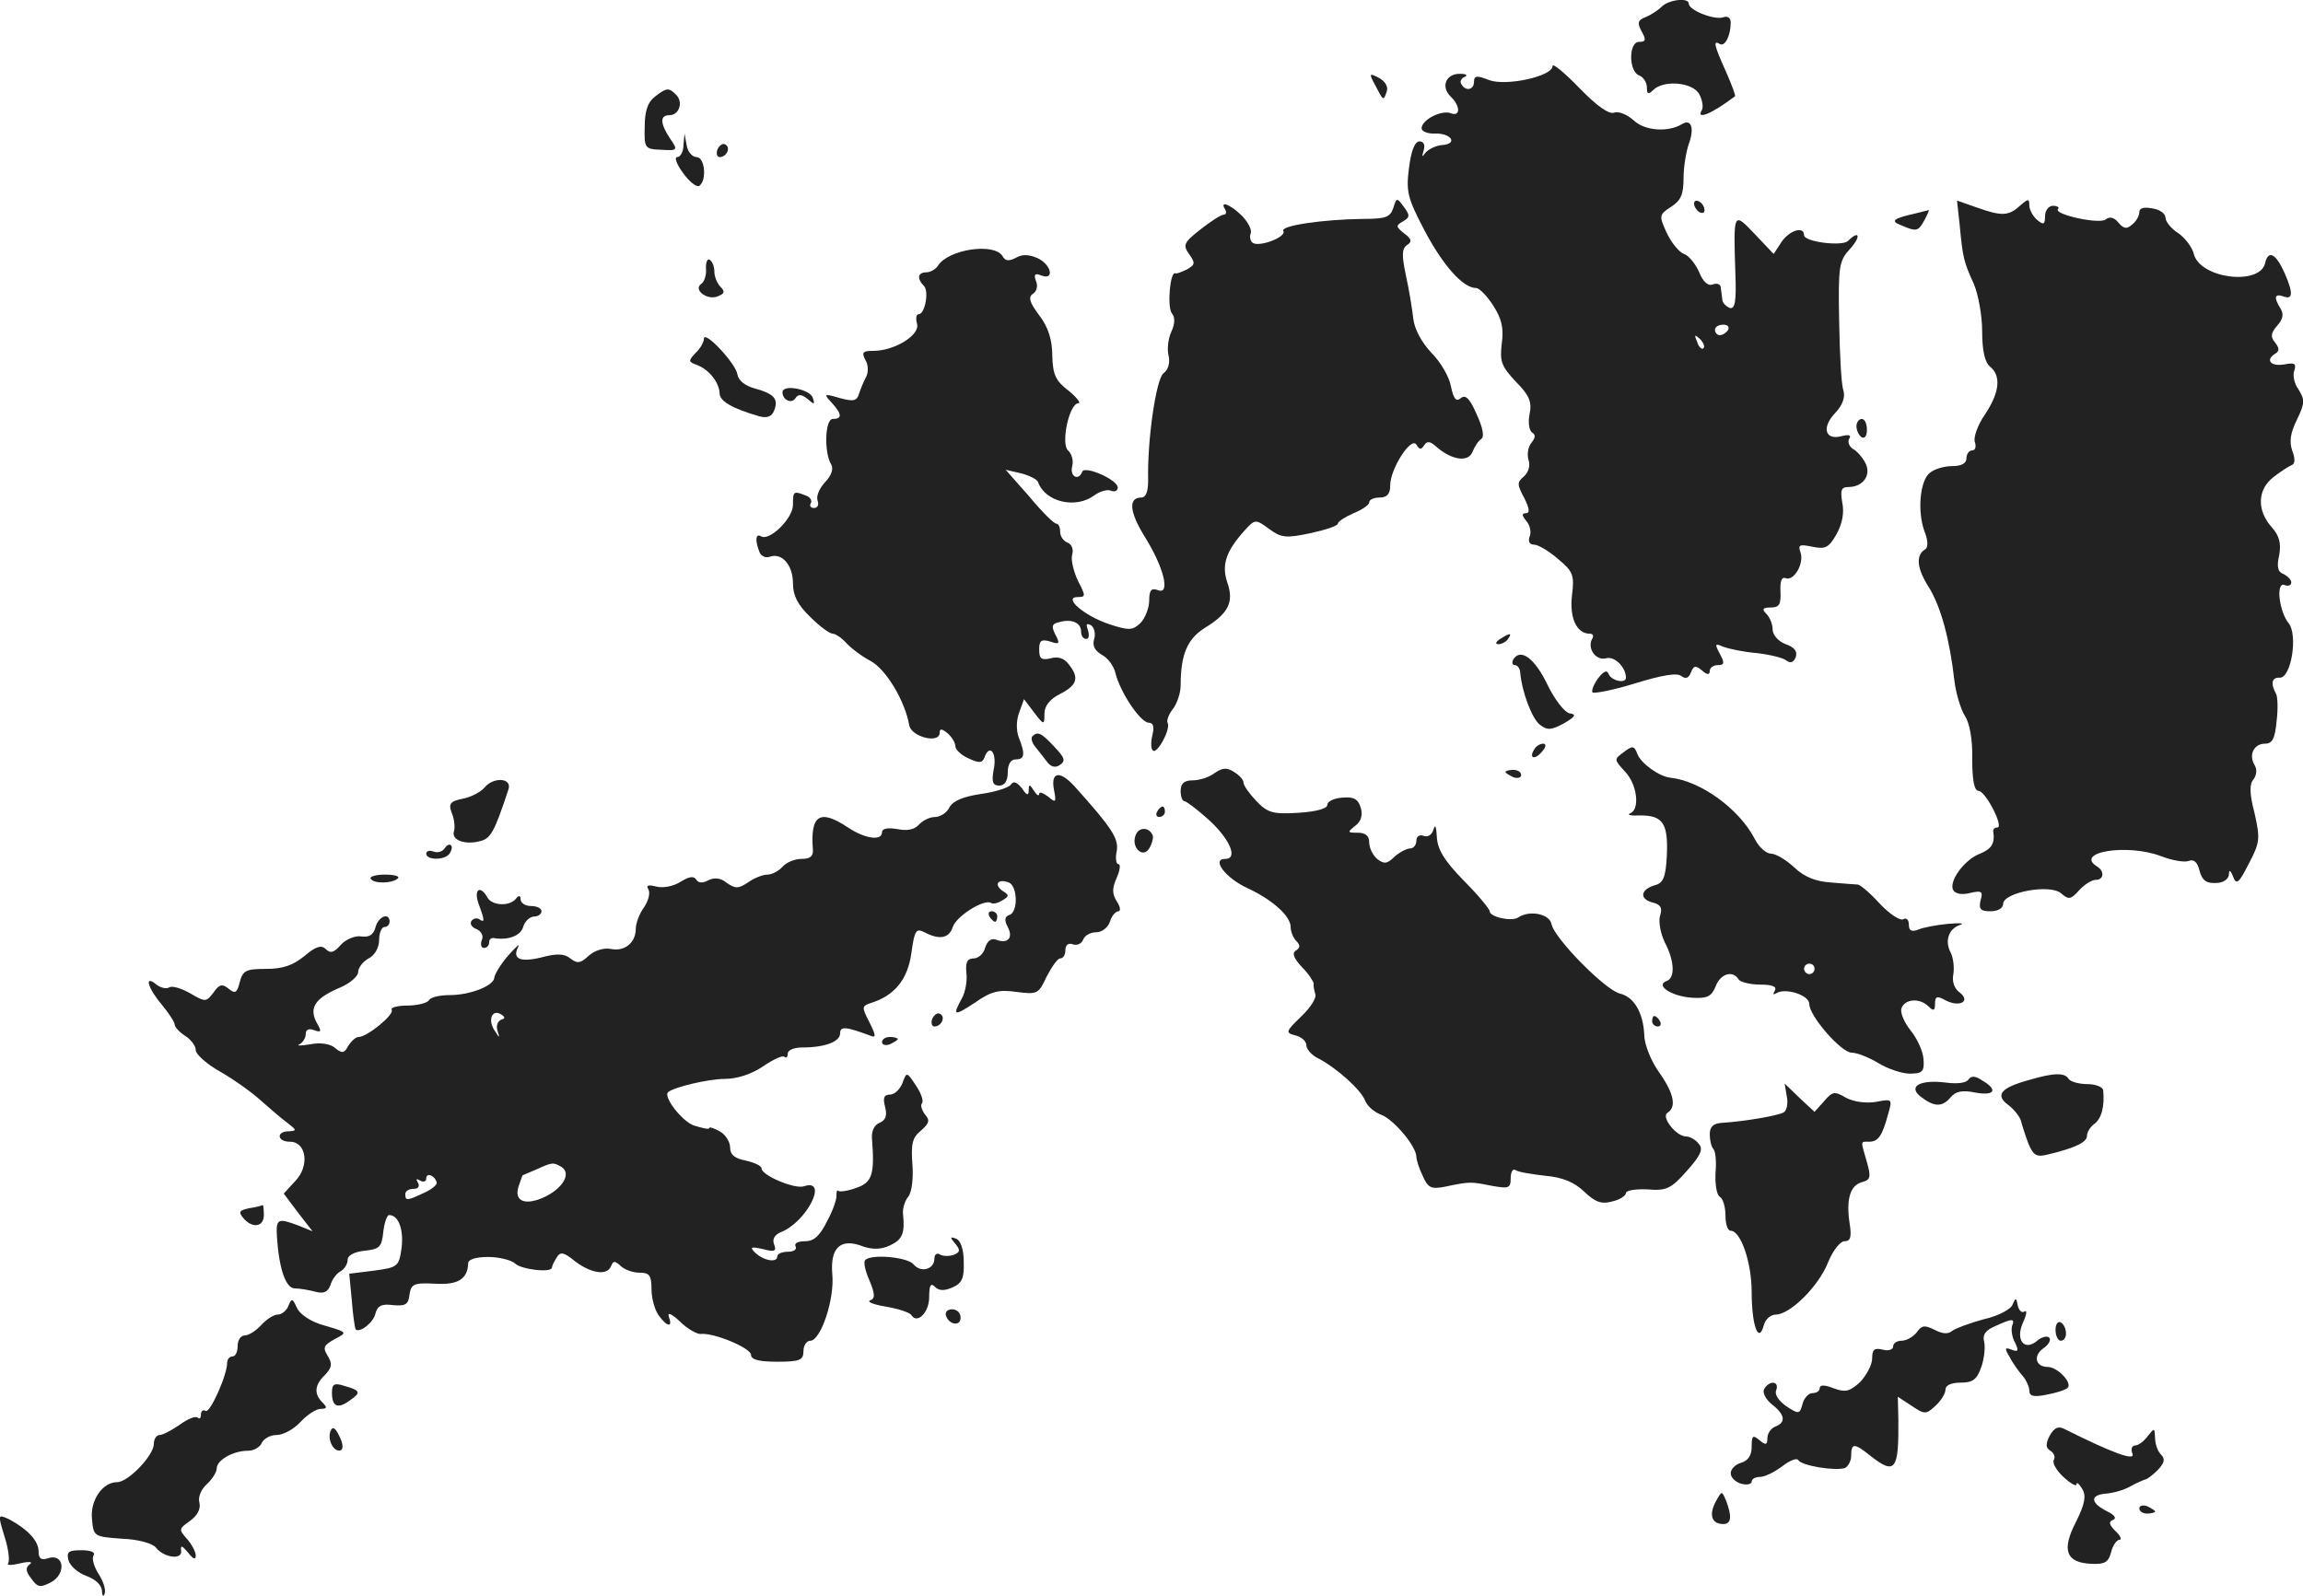 <?xml version="1.0" standalone="no"?>
<!DOCTYPE svg PUBLIC "-//W3C//DTD SVG 20010904//EN"
 "http://www.w3.org/TR/2001/REC-SVG-20010904/DTD/svg10.dtd">
<svg version="1.0" xmlns="http://www.w3.org/2000/svg"
 width="439.605pt" height="304.661pt" viewBox="0 0 439.605 304.661"
 preserveAspectRatio="xMidYMid meet">
<g transform="translate(-800.636,1111.995) scale(0.1,-0.1)"
fill="#222222" stroke="none">
<path d="M11178 11107 c-7 -7 -21 -16 -31 -20 -14 -5 -16 -11 -7 -27 9 -16 8
-20 -5 -20 -20 0 -20 -56 0 -64 8 -3 15 -13 15 -23 0 -13 3 -14 12 -5 20 20
76 15 88 -8 6 -11 8 -25 5 -30 -12 -20 18 -8 63 26 2 1 -6 22 -17 47 -23 51
-25 61 -12 53 10 -6 21 16 21 41 0 9 -6 13 -14 10 -16 -6 -66 13 -66 26 0 12
-38 8 -52 -6z"/>
<path d="M10970 10994 c0 -20 -89 -39 -121 -27 -23 9 -29 9 -29 -3 0 -16 -16
-19 -24 -5 -4 5 0 12 6 14 7 3 3 6 -8 6 -27 1 -38 -24 -19 -43 20 -19 19 -40
0 -32 -18 6 -55 -13 -55 -29 0 -6 12 -11 27 -10 31 0 42 -20 12 -22 -12 -1
-26 -8 -32 -15 -6 -9 -7 -8 -3 5 3 10 0 17 -8 17 -9 0 -16 -18 -20 -50 -6 -46
-3 -58 30 -121 35 -66 73 -109 98 -109 6 0 21 -15 33 -34 16 -25 20 -43 16
-72 -4 -34 -1 -43 27 -73 26 -26 31 -39 26 -62 -3 -15 -1 -31 5 -35 7 -4 6
-10 -1 -19 -7 -8 -9 -23 -6 -33 4 -11 0 -24 -9 -32 -13 -11 -13 -15 1 -41 10
-20 11 -29 3 -29 -8 0 -8 -4 1 -15 7 -8 10 -22 6 -30 -3 -9 0 -15 9 -15 7 0
28 -12 45 -27 29 -24 32 -31 27 -70 -5 -43 9 -73 34 -73 6 0 8 -4 5 -9 -11
-18 6 -43 26 -38 16 5 38 -17 38 -37 0 -12 -28 -6 -33 7 -3 8 -9 6 -20 -8 -8
-11 -13 -23 -11 -27 2 -3 39 4 81 17 52 16 81 21 89 14 8 -6 14 -4 18 7 5 13
9 14 21 4 10 -9 15 -9 15 -1 0 6 7 11 15 11 13 0 14 4 4 22 -10 19 -9 20 7 13
11 -4 39 -10 64 -12 25 -3 50 -9 56 -14 8 -6 14 -4 18 6 4 11 -2 19 -19 25
-14 5 -25 18 -25 28 0 10 -5 23 -12 30 -9 9 -7 12 8 12 17 0 20 6 19 30 -1 20
2 29 10 26 16 -6 36 29 28 50 -5 14 -1 15 23 10 25 -5 31 -2 46 24 11 20 15
41 11 60 -4 24 -2 30 11 30 29 0 45 23 33 46 -5 10 -16 23 -24 27 -7 5 -10 13
-7 19 5 7 0 9 -15 5 -31 -8 -38 17 -11 45 14 15 19 30 15 43 -4 11 -7 71 -8
133 -2 105 0 114 21 137 21 23 18 37 -4 15 -11 -11 -84 -2 -84 11 0 18 -28 9
-43 -13 l-15 -23 -36 38 c-41 43 -41 44 -37 -77 2 -52 -1 -67 -11 -64 -7 3
-14 10 -14 16 -1 7 -2 17 -3 23 0 6 -7 9 -15 6 -9 -4 -19 5 -26 23 -7 16 -20
32 -29 35 -9 3 -24 21 -33 40 -15 33 -15 35 8 50 19 12 24 24 24 55 0 21 5 51
10 65 11 30 5 49 -13 38 -26 -16 -71 -13 -92 7 -12 11 -29 18 -37 15 -10 -4
-33 12 -67 47 -28 29 -51 48 -51 42z m335 -504 c-3 -5 -10 -10 -16 -10 -5 0
-9 5 -9 10 0 6 7 10 16 10 8 0 12 -4 9 -10z m-47 -35 c-3 -3 -9 2 -12 12 -6
14 -5 15 5 6 7 -7 10 -15 7 -18z"/>
<path d="M10631 10958 c16 -31 16 -31 22 -14 4 10 -2 20 -14 27 -19 10 -20 9
-8 -13z"/>
<path d="M9256 10935 c-13 -10 -19 -27 -19 -57 -1 -41 0 -43 32 -44 31 -2 32
-1 16 22 -19 29 -19 44 -1 44 19 0 27 25 13 39 -14 14 -18 14 -41 -4z"/>
<path d="M9311 10843 c0 -13 -6 -23 -12 -23 -6 0 -1 -14 11 -30 12 -17 26 -28
31 -25 15 10 11 55 -5 55 -8 0 -17 10 -19 23 l-4 22 -2 -22z"/>
<path d="M9376 10835 c-3 -8 -1 -15 4 -15 13 0 22 18 11 24 -5 3 -11 -1 -15
-9z"/>
<path d="M10666 10723 c-6 -18 -15 -21 -58 -21 -77 -1 -158 -13 -152 -23 7
-11 -44 -31 -58 -23 -5 3 -7 12 -4 19 2 7 -6 22 -18 34 -23 22 -42 28 -31 11
3 -5 2 -10 -3 -10 -5 0 -25 -13 -44 -28 -32 -25 -34 -30 -22 -47 12 -17 12
-20 -3 -29 -10 -5 -20 -9 -23 -8 -10 5 -16 -63 -7 -76 7 -8 6 -21 -1 -36 -6
-13 -8 -34 -5 -45 3 -13 0 -27 -10 -34 -14 -12 -31 -129 -29 -204 0 -21 -4
-33 -13 -33 -25 0 -23 -27 6 -74 37 -59 50 -112 26 -103 -13 5 -17 0 -17 -20
0 -14 -8 -34 -17 -43 -15 -14 -22 -14 -59 -2 -48 16 -90 52 -60 52 15 0 15 2
0 31 -8 17 -14 40 -11 50 3 10 -1 20 -9 23 -8 3 -14 12 -14 21 0 8 -3 15 -7
15 -5 0 -28 23 -52 52 l-45 51 30 -7 c16 -4 31 -12 32 -17 14 -38 72 -51 107
-25 11 8 25 12 32 9 7 -3 13 0 13 6 0 15 -64 43 -68 30 -7 -18 -24 -9 -19 11
3 10 -1 24 -8 30 -14 12 2 90 20 90 5 0 -3 11 -19 24 -25 19 -30 31 -31 67 0
30 -8 55 -25 77 -19 25 -21 35 -12 41 7 4 10 15 6 24 -5 13 -2 16 10 11 26
-10 19 21 -7 33 -16 7 -29 8 -41 1 -13 -7 -21 -7 -26 3 -16 26 -103 13 -123
-18 -4 -7 -15 -13 -22 -13 -17 0 -19 -12 -5 -26 10 -10 2 -54 -10 -54 -5 0 -6
-8 -3 -19 5 -21 -43 -51 -84 -51 -20 0 -22 -3 -15 -17 6 -9 6 -24 2 -32 -5 -9
-11 -24 -14 -33 -4 -14 -11 -15 -37 -8 -30 9 -31 8 -15 -9 20 -22 20 -31 2
-31 -15 0 -17 -64 -3 -87 5 -8 0 -22 -12 -34 -11 -12 -17 -27 -14 -35 3 -8 0
-14 -7 -14 -6 0 -9 4 -6 9 3 5 -1 12 -10 15 -23 9 -24 8 -24 -18 0 -26 -45
-70 -61 -60 -10 6 -12 -7 -3 -30 3 -8 12 -12 20 -9 23 8 44 -16 44 -51 0 -23
9 -41 33 -64 18 -18 37 -32 43 -32 5 0 17 -8 25 -17 9 -10 30 -26 47 -35 30
-16 66 -77 74 -123 4 -22 58 -36 58 -14 0 8 4 8 15 -1 8 -7 15 -18 15 -25 0
-6 11 -17 25 -23 21 -10 27 -9 31 3 10 26 24 6 17 -25 -4 -23 -2 -30 11 -30
10 0 16 9 16 25 0 16 6 25 15 25 17 0 19 9 6 42 -5 13 -5 33 1 48 l9 25 19
-25 c19 -25 20 -25 20 -3 0 15 10 28 30 38 33 17 37 31 16 57 -8 11 -20 15
-34 11 -18 -4 -22 -1 -22 17 0 17 4 20 21 15 18 -6 19 -4 10 13 -8 16 -7 21 7
24 24 7 42 -1 42 -18 0 -8 4 -14 10 -14 5 0 6 7 3 17 -4 11 -3 14 6 9 6 -4 9
-16 6 -26 -4 -13 1 -22 14 -30 12 -6 24 -22 27 -37 10 -37 47 -92 63 -93 9 0
11 -8 7 -24 -3 -12 -3 -26 1 -29 8 -8 35 42 28 53 -2 4 2 16 10 26 8 10 15 31
15 45 0 60 13 89 46 110 46 28 56 50 43 87 -11 33 -3 59 33 99 20 22 21 22 47
3 23 -17 32 -18 79 -8 28 6 52 14 52 18 0 4 14 13 30 20 17 7 30 16 30 21 0 5
9 9 20 9 14 0 20 7 20 23 0 32 40 94 50 78 6 -10 9 -10 15 -1 5 8 11 8 23 -3
30 -26 61 -30 69 -10 4 10 11 21 17 25 6 4 3 21 -9 47 -13 30 -21 38 -30 31
-9 -8 -14 -2 -19 22 -3 18 -20 47 -37 64 -19 20 -33 46 -35 66 -2 18 -8 55
-14 82 -8 38 -8 51 2 58 10 6 9 12 -5 22 -16 13 -17 15 -3 23 14 8 14 12 2 28
-13 18 -14 18 -20 -2z"/>
<path d="M11240 10731 c0 -5 5 -13 10 -16 6 -3 10 -2 10 4 0 5 -4 13 -10 16
-5 3 -10 2 -10 -4z"/>
<path d="M11747 10691 c6 -64 8 -71 27 -113 9 -21 16 -62 16 -91 0 -36 5 -59
15 -67 22 -18 18 -50 -10 -92 -14 -20 -22 -44 -19 -52 3 -9 1 -16 -5 -16 -6 0
-11 -7 -11 -15 0 -10 -10 -15 -27 -15 -16 0 -35 -6 -43 -13 -19 -15 -24 -74
-10 -112 7 -17 7 -31 1 -34 -18 -11 -16 -36 7 -72 23 -37 40 -99 49 -179 3
-24 12 -54 20 -67 9 -13 15 -46 14 -82 0 -41 4 -61 12 -61 14 -1 49 -70 36
-70 -5 0 -8 -3 -8 -7 4 -23 -3 -34 -25 -43 -30 -11 -61 -54 -51 -70 4 -7 18
-9 32 -5 22 5 25 3 20 -14 -4 -17 0 -21 19 -21 14 0 24 6 24 14 0 22 90 39
111 20 14 -12 18 -12 34 6 10 11 24 20 32 20 15 0 17 16 3 25 -46 28 57 45
122 20 21 -8 44 -12 52 -9 10 4 17 -2 21 -19 5 -18 13 -24 31 -23 14 0 24 7
25 16 0 10 3 9 8 -4 6 -16 11 -13 30 25 21 40 22 47 11 96 -10 38 -10 56 -2
65 6 8 7 19 2 27 -12 20 -1 41 20 41 14 0 19 10 22 43 3 23 2 47 -1 52 -11 20
-8 32 7 31 22 -1 35 82 17 104 -18 22 -25 79 -8 73 7 -3 13 -1 13 5 0 5 -7 12
-15 16 -11 4 -13 14 -8 36 4 23 0 37 -14 53 -29 32 -28 72 3 96 14 11 30 21
35 23 6 2 7 12 1 27 -6 17 -4 34 9 60 15 31 15 38 3 57 -8 11 -12 28 -8 37 4
13 0 15 -20 11 -26 -4 -36 9 -16 21 8 5 7 11 -1 21 -9 11 -8 18 4 32 11 12 13
22 7 32 -14 22 -12 30 5 24 18 -7 19 6 3 43 -17 39 -32 47 -38 20 -11 -43
-124 -29 -136 18 -3 13 -17 31 -30 40 -13 8 -24 22 -24 29 0 8 -11 16 -25 18
-16 3 -25 1 -25 -7 0 -7 -6 -18 -14 -24 -10 -9 -16 -8 -26 4 -8 10 -17 12 -24
6 -12 -10 -102 10 -91 20 3 3 -2 6 -10 6 -8 0 -15 -9 -15 -20 0 -16 -3 -17
-15 -7 -8 7 -15 19 -15 28 0 13 -2 13 -18 -1 -22 -20 -35 -20 -83 -3 l-37 13
5 -46z"/>
<path d="M11665 10713 c-45 -10 -51 -15 -30 -23 30 -13 33 -12 45 10 6 11 9
19 8 19 -2 -1 -12 -3 -23 -6z"/>
<path d="M9354 10607 c1 -12 -3 -25 -9 -29 -16 -11 11 -32 31 -24 13 5 15 9 6
18 -7 7 -12 20 -12 29 0 10 -4 20 -9 23 -4 3 -8 -5 -7 -17z"/>
<path d="M9350 10473 c0 -6 -7 -19 -16 -27 -14 -15 -14 -17 3 -23 23 -9 42
-33 43 -54 0 -15 24 -29 76 -44 15 -4 24 0 28 11 9 22 0 32 -36 42 -19 5 -32
15 -34 27 -3 21 -64 86 -64 68z"/>
<path d="M9500 10371 c0 -15 18 -23 25 -11 5 8 12 7 23 -2 13 -11 14 -11 10 2
-5 17 -58 27 -58 11z"/>
<path d="M11550 10306 c0 -8 5 -18 10 -21 6 -3 10 3 10 14 0 12 -4 21 -10 21
-5 0 -10 -6 -10 -14z"/>
<path d="M10870 9900 c-9 -6 -10 -10 -3 -10 6 0 15 5 18 10 8 12 4 12 -15 0z"/>
<path d="M10895 9861 c-3 -6 -2 -11 3 -11 5 0 9 -6 10 -12 3 -39 23 -91 38
-102 14 -11 22 -10 46 3 22 13 24 17 10 19 -9 2 -28 26 -42 55 -24 50 -51 70
-65 48z"/>
<path d="M9977 9714 c-3 -3 -1 -11 4 -18 5 -6 15 -19 22 -28 8 -12 17 -15 26
-9 12 8 10 14 -10 35 -25 27 -32 30 -42 20z"/>
<path d="M10935 9689 c-11 -17 1 -21 15 -4 8 9 8 15 2 15 -6 0 -14 -5 -17 -11z"/>
<path d="M11106 9684 c-19 -14 -19 -14 2 -37 24 -25 29 -73 10 -80 -7 -3 2 -5
20 -4 43 0 53 -16 50 -78 -2 -40 -7 -51 -22 -55 -28 -8 -31 -26 -6 -33 17 -4
20 -11 15 -26 -3 -11 1 -33 9 -50 19 -36 20 -68 4 -74 -23 -8 8 -29 47 -32 30
-2 38 2 46 21 9 25 33 32 44 14 3 -5 22 -10 41 -10 24 0 33 -4 28 -12 -4 -7
-3 -8 4 -4 17 10 62 -4 62 -21 0 -23 61 -93 81 -93 10 0 33 -9 51 -20 18 -11
45 -20 60 -20 24 0 28 4 26 28 -1 15 -12 39 -25 55 -12 15 -20 34 -17 42 7 18
35 20 52 3 9 -9 12 -8 12 5 0 15 4 16 20 7 27 -14 49 -2 27 15 -10 7 -15 21
-12 35 2 12 0 31 -5 41 -12 22 -4 46 18 53 10 3 -1 4 -23 2 -22 -2 -48 -7 -57
-11 -13 -5 -18 -2 -18 10 0 9 -5 13 -10 10 -6 -4 -26 9 -45 29 -18 20 -37 36
-42 37 -4 0 -28 2 -52 4 -30 2 -51 11 -70 29 -15 14 -35 26 -44 26 -9 0 -23
12 -31 28 -30 58 -104 111 -161 117 -21 2 -56 27 -63 45 -6 16 -9 17 -26 4z
m364 -414 c0 -5 -4 -10 -10 -10 -5 0 -10 5 -10 10 0 6 5 10 10 10 6 0 10 -4
10 -10z"/>
<path d="M10325 9644 c-10 -8 -29 -14 -42 -14 -16 0 -23 -6 -23 -20 0 -11 3
-20 8 -20 4 -1 23 -15 43 -33 42 -37 60 -77 34 -77 -27 0 1 -37 43 -56 47 -22
82 -53 82 -74 0 -9 5 -21 11 -27 8 -8 7 -13 -1 -18 -8 -5 -4 -15 12 -32 13
-13 22 -28 22 -31 -1 -4 1 -13 3 -20 3 -7 -9 -26 -27 -43 -30 -29 -30 -31 -11
-36 12 -3 21 -11 21 -19 0 -7 10 -19 23 -25 36 -19 81 -60 89 -80 4 -11 18
-23 32 -28 24 -10 66 -60 66 -80 0 -5 5 -22 12 -36 10 -23 16 -26 42 -21 48
10 49 10 89 2 33 -6 37 -5 37 14 0 12 4 19 9 16 5 -4 31 -8 57 -11 33 -3 55
-12 74 -30 21 -20 33 -25 54 -19 14 3 26 11 26 16 0 5 18 8 41 7 36 -3 45 1
75 35 27 30 32 42 23 52 -6 8 -17 14 -24 14 -19 0 -48 37 -36 45 18 11 13 37
-16 78 -15 21 -28 53 -28 71 -2 43 -20 73 -47 79 -29 8 -124 105 -130 132 -3
20 -42 28 -64 13 -12 -8 -54 1 -54 12 0 4 -22 31 -50 59 -38 39 -50 60 -51 84
-1 18 -3 24 -6 14 -3 -11 -11 -16 -19 -13 -8 3 -14 -1 -14 -9 0 -8 -5 -15 -12
-15 -6 0 -20 -7 -30 -16 -14 -14 -20 -14 -33 -4 -8 7 -15 21 -15 31 0 13 -7
19 -22 19 -20 0 -20 1 -5 13 11 8 15 20 11 34 -5 17 -13 22 -35 20 -16 -1 -29
-7 -29 -14 0 -7 -22 -13 -56 -15 -48 -3 -58 0 -80 23 -13 14 -24 29 -24 35 0
5 -8 14 -18 20 -14 9 -22 8 -37 -2z"/>
<path d="M10880 9646 c0 -2 7 -6 15 -10 8 -3 15 -1 15 4 0 6 -7 10 -15 10 -8
0 -15 -2 -15 -4z"/>
<path d="M10018 9613 c5 -25 4 -27 -11 -14 -10 7 -17 10 -17 5 0 -5 -5 -2 -10
6 -8 13 -10 13 -10 1 0 -11 -4 -10 -13 4 -10 12 -16 14 -21 7 -4 -6 -29 -14
-57 -18 -34 -5 -53 -13 -60 -25 -5 -11 -18 -19 -28 -19 -10 0 -24 -7 -31 -15
-8 -9 -22 -12 -41 -8 -18 3 -29 1 -29 -6 0 -17 -32 -13 -65 9 -54 36 -72 24
-67 -42 1 -13 -5 -18 -22 -18 -13 0 -29 -7 -36 -15 -7 -8 -20 -15 -29 -15 -9
0 -26 -7 -37 -15 -18 -12 -24 -12 -40 -1 -12 10 -24 11 -36 5 -11 -6 -19 -5
-23 2 -5 7 -14 5 -30 -5 -13 -8 -32 -12 -45 -9 -16 4 -21 3 -16 -5 4 -7 0 -22
-8 -34 -9 -12 -16 -31 -16 -41 0 -27 -21 -44 -47 -39 -14 3 -32 -3 -43 -13
-16 -15 -22 -15 -35 -5 -11 9 -25 10 -55 2 -41 -10 -57 -3 -44 21 3 6 -5 -1
-20 -18 -14 -16 -25 -35 -26 -41 0 -16 -46 -34 -85 -34 -19 0 -37 -4 -40 -10
-3 -5 -22 -10 -41 -10 -19 0 -33 -4 -30 -8 6 -9 -47 -52 -63 -52 -6 0 -14 -8
-20 -17 -7 -14 -12 -15 -25 -4 -9 8 -28 11 -48 7 -18 -3 -27 -3 -20 0 6 3 12
12 12 20 0 8 6 11 16 7 14 -5 15 -3 4 16 -14 28 -1 46 47 66 18 8 33 21 33 29
0 8 9 20 20 26 12 6 20 21 20 35 0 14 5 25 10 25 6 0 10 5 10 10 0 19 -22 10
-27 -11 -4 -14 -12 -19 -27 -17 -11 2 -29 -5 -39 -16 -13 -15 -20 -17 -29 -8
-8 8 -19 5 -40 -13 -22 -18 -41 -25 -74 -25 -38 0 -44 -3 -50 -25 -5 -21 -9
-23 -21 -13 -12 10 -18 9 -29 -7 -14 -18 -15 -19 -44 -2 -17 10 -35 15 -40 12
-6 -4 -17 -1 -25 5 -24 20 -17 -6 10 -38 14 -17 25 -34 25 -39 0 -4 9 -14 20
-21 11 -7 20 -19 20 -27 0 -8 21 -27 48 -42 26 -15 61 -40 77 -55 17 -15 39
-34 50 -42 18 -14 18 -15 3 -16 -25 0 -23 -20 2 -20 31 0 38 -46 10 -75 l-22
-24 27 -36 28 -36 -27 11 c-40 15 -43 13 -41 -22 4 -61 17 -98 34 -98 9 0 26
-3 38 -6 17 -5 25 -1 30 12 3 11 12 23 20 27 7 4 13 14 13 22 0 8 13 15 33 17
28 3 32 7 35 36 2 17 7 32 11 32 18 0 28 -27 24 -62 -5 -36 -7 -38 -52 -44
l-48 -6 5 -52 c2 -28 6 -52 7 -54 7 -8 34 12 38 30 4 15 12 19 34 16 23 -2 29
1 31 20 3 20 8 23 48 21 45 -3 63 9 64 39 0 7 14 12 38 12 21 0 44 -6 51 -12
11 -12 71 -19 71 -8 0 3 4 11 9 19 7 12 14 10 36 -8 31 -23 61 -27 68 -8 4 10
7 10 18 0 7 -7 23 -13 36 -13 19 0 23 -5 23 -32 0 -18 7 -41 14 -50 16 -22 27
-23 19 -2 -3 9 5 6 21 -9 14 -14 32 -24 39 -24 26 3 97 -27 97 -40 0 -9 15
-13 50 -13 43 0 50 3 50 20 0 11 6 20 13 20 20 0 47 80 42 128 -4 50 16 69 59
52 18 -6 34 -6 51 2 24 11 29 23 25 61 -1 10 4 25 10 32 7 9 10 35 8 62 -3 39
0 51 16 64 16 14 18 20 8 31 -6 8 -9 18 -6 21 4 4 -1 19 -11 34 -18 27 -18 27
-26 5 -5 -12 -15 -22 -24 -22 -11 0 -14 -6 -9 -24 4 -16 1 -25 -11 -30 -10 -4
-16 -16 -14 -33 5 -65 0 -81 -30 -91 -16 -6 -31 -8 -34 -6 -3 3 -4 -1 -4 -8 1
-7 -7 -30 -18 -50 -14 -28 -25 -38 -42 -38 -14 0 -21 -4 -18 -10 3 -5 -3 -10
-14 -10 -12 0 -21 -4 -21 -9 0 -13 -27 -8 -43 8 -10 10 -7 11 16 6 22 -6 26
-4 21 9 -4 10 1 18 12 23 50 19 93 104 45 88 -18 -6 -81 21 -81 34 0 5 -13 11
-30 15 -21 4 -30 11 -30 25 0 11 -9 25 -20 31 -11 6 -20 9 -20 6 0 -3 -13 0
-29 5 -23 8 -60 56 -49 64 13 10 78 25 108 25 23 0 51 9 73 24 19 13 38 22 41
18 3 -3 6 0 6 6 0 7 12 12 28 12 43 0 72 11 72 27 0 14 11 13 59 -5 10 -4 9 2
-3 26 -15 29 -15 31 3 37 45 14 70 45 77 95 6 44 9 48 25 40 28 -15 47 -12 54
10 7 21 60 54 73 46 4 -3 14 0 22 5 13 8 13 10 0 18 -17 12 -9 24 12 16 17 -7
18 -57 1 -62 -9 -3 -10 -10 -3 -23 11 -21 0 -33 -23 -24 -9 3 -16 -3 -20 -15
-3 -12 -13 -21 -22 -21 -12 0 -16 -7 -14 -27 2 -16 -2 -38 -9 -50 -18 -33 -15
-34 26 -7 30 21 45 25 79 20 39 -5 42 -4 57 29 10 19 21 35 26 35 6 0 10 7 10
16 0 10 6 14 14 11 8 -3 17 1 20 9 3 8 14 14 25 14 11 0 22 9 26 20 3 11 11
20 16 20 5 0 4 9 -3 19 -9 15 -9 25 0 45 6 14 8 26 3 26 -4 0 -6 11 -3 25 4
24 -9 44 -80 123 -28 31 -46 29 -40 -5z m-1055 -440 c-7 -3 -10 -12 -7 -21 5
-15 4 -15 -6 1 -13 20 -4 41 13 30 8 -5 8 -8 0 -10z m115 -281 c19 -12 4 -39
-29 -56 -38 -19 -62 -11 -53 18 4 11 7 21 8 22 0 0 12 5 26 11 31 14 32 14 48
5z m-238 -31 c0 -4 -11 -13 -25 -19 -32 -15 -35 -15 -35 -2 0 6 7 10 16 10 9
0 12 5 8 12 -4 7 -3 8 4 4 7 -4 12 -2 12 4 0 6 5 8 10 5 6 -3 10 -10 10 -14z"/>
<path d="M8931 9616 c-7 -8 -25 -18 -41 -21 -25 -5 -28 -10 -21 -28 5 -12 6
-28 4 -34 -6 -17 21 -27 50 -19 20 5 27 17 54 99 7 22 -29 24 -46 3z"/>
<path d="M10215 9570 c-3 -5 -1 -10 4 -10 6 0 11 5 11 10 0 6 -2 10 -4 10 -3
0 -8 -4 -11 -10z"/>
<path d="M10174 9525 c-9 -23 14 -45 26 -25 5 8 8 19 7 24 -6 17 -27 18 -33 1z"/>
<path d="M8855 9500 c-4 -6 -13 -9 -21 -6 -8 3 -14 1 -14 -4 0 -13 37 -13 45
1 4 6 5 13 2 15 -3 3 -8 0 -12 -6z"/>
<path d="M8714 9442 c6 -10 42 -9 52 1 4 4 -7 7 -25 7 -18 0 -30 -4 -27 -8z"/>
<path d="M8920 9394 c12 -32 12 -37 1 -29 -5 3 -12 1 -15 -4 -3 -5 1 -12 10
-15 9 -4 14 -13 10 -21 -3 -8 -1 -15 4 -15 6 0 10 5 10 10 0 6 3 9 8 9 28 -5
52 4 57 21 3 11 13 20 21 20 8 0 14 5 14 10 0 6 -9 10 -20 10 -11 0 -20 6 -20
13 0 7 -3 8 -8 2 -11 -16 -46 -15 -55 1 -14 25 -27 16 -17 -12z"/>
<path d="M9895 9370 c3 -5 8 -10 11 -10 2 0 4 5 4 10 0 6 -5 10 -11 10 -5 0
-7 -4 -4 -10z"/>
<path d="M9786 9175 c-3 -8 -1 -15 4 -15 13 0 22 18 11 24 -5 3 -11 -1 -15 -9z"/>
<path d="M11160 9170 c0 -5 5 -10 11 -10 5 0 7 5 4 10 -3 6 -8 10 -11 10 -2 0
-4 -4 -4 -10z"/>
<path d="M9690 9130 c0 -5 7 -7 15 -4 8 4 15 8 15 10 0 2 -7 4 -15 4 -8 0 -15
-4 -15 -10z"/>
<path d="M11764 9059 c-4 -7 -22 -9 -44 -6 -50 6 -73 -8 -46 -28 25 -19 40
-19 56 0 9 11 22 14 46 9 38 -7 45 5 14 23 -13 9 -21 9 -26 2z"/>
<path d="M11880 9058 c-55 -15 -66 -29 -40 -48 12 -9 22 -23 24 -30 2 -8 8
-27 14 -43 10 -24 16 -27 39 -21 50 12 73 23 73 35 0 7 6 17 14 23 14 10 20
34 17 64 0 6 -14 12 -30 12 -17 0 -33 5 -36 10 -7 12 -28 12 -75 -2z"/>
<path d="M11417 9027 c3 -14 0 -28 -6 -31 -10 -6 -72 -17 -118 -20 -16 -1 -23
-7 -23 -22 0 -11 3 -24 7 -28 4 -4 6 -24 4 -45 -1 -22 2 -42 8 -46 6 -3 11
-19 11 -36 0 -16 4 -29 10 -29 19 0 40 -60 40 -117 0 -63 13 -100 23 -64 3 12
13 21 24 21 27 1 81 54 99 100 9 22 23 40 31 40 12 0 14 8 10 34 -7 46 1 73
24 79 16 4 17 10 9 38 -12 42 -13 39 4 39 17 0 25 10 36 51 9 31 9 31 -23 25
-19 -3 -42 0 -57 8 -22 13 -26 12 -42 -7 l-18 -20 -29 27 -28 27 4 -24z"/>
<path d="M8482 8813 c-19 -4 -21 -7 -11 -19 17 -20 39 -17 39 6 0 11 -1 19 -2
19 -2 -1 -13 -4 -26 -6z"/>
<path d="M9830 8745 c10 -12 9 -16 -3 -21 -9 -3 -21 -3 -27 1 -5 3 -10 0 -10
-8 0 -21 -26 -28 -40 -11 -12 14 -81 20 -92 8 -4 -3 0 -21 8 -39 11 -26 11
-35 1 -38 -6 -3 7 -8 31 -12 23 -4 45 -11 48 -16 11 -18 34 5 34 34 0 23 3 28
11 20 8 -8 18 -8 34 -1 18 8 22 18 21 49 0 23 -6 41 -15 44 -11 4 -12 3 -1
-10z"/>
<path d="M8557 8627 c-3 -9 -13 -17 -20 -17 -8 0 -22 -9 -32 -20 -10 -11 -24
-20 -32 -20 -7 0 -13 -9 -13 -20 0 -11 -4 -20 -10 -20 -5 0 -10 -5 -10 -12 0
-24 -33 -97 -41 -92 -5 3 -9 0 -9 -7 0 -7 -3 -9 -6 -6 -4 4 -19 -2 -34 -13
-16 -11 -33 -20 -39 -20 -6 0 -11 -8 -11 -17 0 -22 -49 -73 -70 -73 -28 0 -52
-35 -48 -71 3 -33 4 -33 57 -37 31 -1 59 -9 65 -17 16 -20 52 -24 48 -5 -1 10
2 9 13 -4 10 -13 15 -15 15 -6 0 7 -8 22 -17 32 -16 18 -15 19 6 34 14 10 21
23 18 35 -3 10 3 25 14 35 10 9 19 23 19 30 0 16 31 34 60 34 11 0 23 7 26 15
4 8 16 15 28 15 13 0 33 11 46 25 13 14 30 25 39 25 12 0 12 3 3 12 -17 17
-15 34 5 53 13 14 14 21 5 36 -10 16 -8 20 13 32 25 13 25 13 -19 26 -26 7
-47 21 -53 34 -8 18 -10 19 -16 4z"/>
<path d="M11848 8629 c-3 -9 -28 -22 -55 -28 -26 -7 -53 -17 -60 -22 -8 -7
-19 -6 -34 2 -19 9 -24 9 -34 -5 -7 -9 -20 -16 -29 -16 -9 0 -16 -5 -16 -11 0
-6 -9 -9 -20 -6 -16 4 -20 0 -20 -17 0 -12 -11 -32 -23 -45 -20 -18 -28 -20
-50 -12 -17 7 -27 7 -27 1 0 -6 -6 -10 -14 -10 -7 0 -16 -9 -19 -21 -5 -19 -7
-20 -31 -4 -14 10 -23 22 -19 31 6 17 -13 19 -23 2 -4 -6 2 -19 14 -29 26 -20
28 -35 7 -43 -8 -3 -15 -13 -15 -22 0 -13 -3 -14 -15 -4 -13 11 -15 9 -15 -13
0 -16 -7 -26 -20 -30 -11 -3 -20 -12 -20 -20 0 -8 9 -17 20 -20 11 -3 20 -1
20 4 0 5 7 9 16 9 9 0 27 9 42 20 14 11 28 17 31 12 7 -11 71 -21 89 -15 6 3
12 13 12 24 0 24 6 24 37 -1 47 -37 54 -27 53 69 l-1 44 26 -17 c25 -17 28
-17 46 0 10 9 19 23 19 31 0 8 11 13 29 13 23 0 31 6 39 29 6 16 8 38 6 48 -4
14 2 23 21 31 33 15 38 15 32 0 -2 -7 0 -22 6 -32 7 -15 6 -18 -7 -13 -13 5
-14 3 -3 -15 6 -12 18 -28 25 -36 6 -7 12 -20 12 -27 0 -11 8 -13 33 -8 17 3
36 9 40 13 10 9 -19 40 -38 40 -23 0 -28 21 -9 35 11 7 16 17 12 21 -4 4 -15
1 -23 -6 -25 -21 -42 2 -27 35 7 15 8 24 3 21 -5 -4 -11 2 -13 11 -3 16 -4 16
-10 2z"/>
<path d="M9812 8608 c6 -18 28 -21 28 -4 0 9 -7 16 -16 16 -9 0 -14 -5 -12
-12z"/>
<path d="M11930 8581 c0 -12 5 -21 10 -21 6 0 10 6 10 14 0 8 -4 18 -10 21 -5
3 -10 -3 -10 -14z"/>
<path d="M8640 8461 c0 -27 11 -32 34 -15 22 15 21 19 -11 28 -19 6 -23 3 -23
-13z"/>
<path d="M8637 8387 c-6 -17 7 -41 20 -36 5 2 4 14 -3 27 -8 17 -13 19 -17 9z"/>
<path d="M11919 8379 c-8 -16 -8 -23 1 -29 7 -4 10 -12 7 -17 -4 -6 5 -21 18
-33 14 -13 25 -19 25 -14 0 5 5 1 11 -9 8 -13 5 -29 -12 -63 -28 -54 -19 -78
30 -80 25 -1 32 3 37 22 3 13 11 24 16 24 5 0 2 8 -8 17 -12 12 -13 18 -4 21
7 3 3 9 -11 16 -32 16 -34 31 -4 34 15 1 36 7 48 14 12 7 25 12 28 13 3 0 14
8 24 18 13 14 15 21 6 30 -6 6 -11 20 -11 32 -1 19 -1 19 -14 3 -7 -10 -18
-18 -24 -18 -6 0 -9 -7 -5 -16 5 -14 -37 1 -129 47 -13 7 -20 3 -29 -12z"/>
<path d="M11281 8252 c-13 -25 -7 -42 15 -42 15 0 17 14 5 45 -8 19 -8 19 -20
-3z"/>
<path d="M12090 8240 c0 -6 7 -10 15 -10 8 0 15 2 15 4 0 2 -7 6 -15 10 -8 3
-15 1 -15 -4z"/>
<path d="M8015 8186 c8 -24 10 -47 7 -51 -4 -4 7 -4 23 0 17 4 25 3 18 -2 -8
-6 -8 -13 3 -27 12 -17 17 -18 38 -7 29 16 25 55 -5 46 -14 -5 -19 -1 -19 13
0 20 -21 42 -56 61 -22 10 -22 10 -9 -33z"/>
<path d="M8137 8141 c3 -11 18 -24 34 -30 17 -6 29 -17 30 -28 0 -10 3 -13 5
-6 3 6 -2 23 -11 37 -9 14 -14 30 -10 36 4 6 -5 10 -23 10 -25 0 -29 -3 -25
-19z"/>
</g>
</svg>
